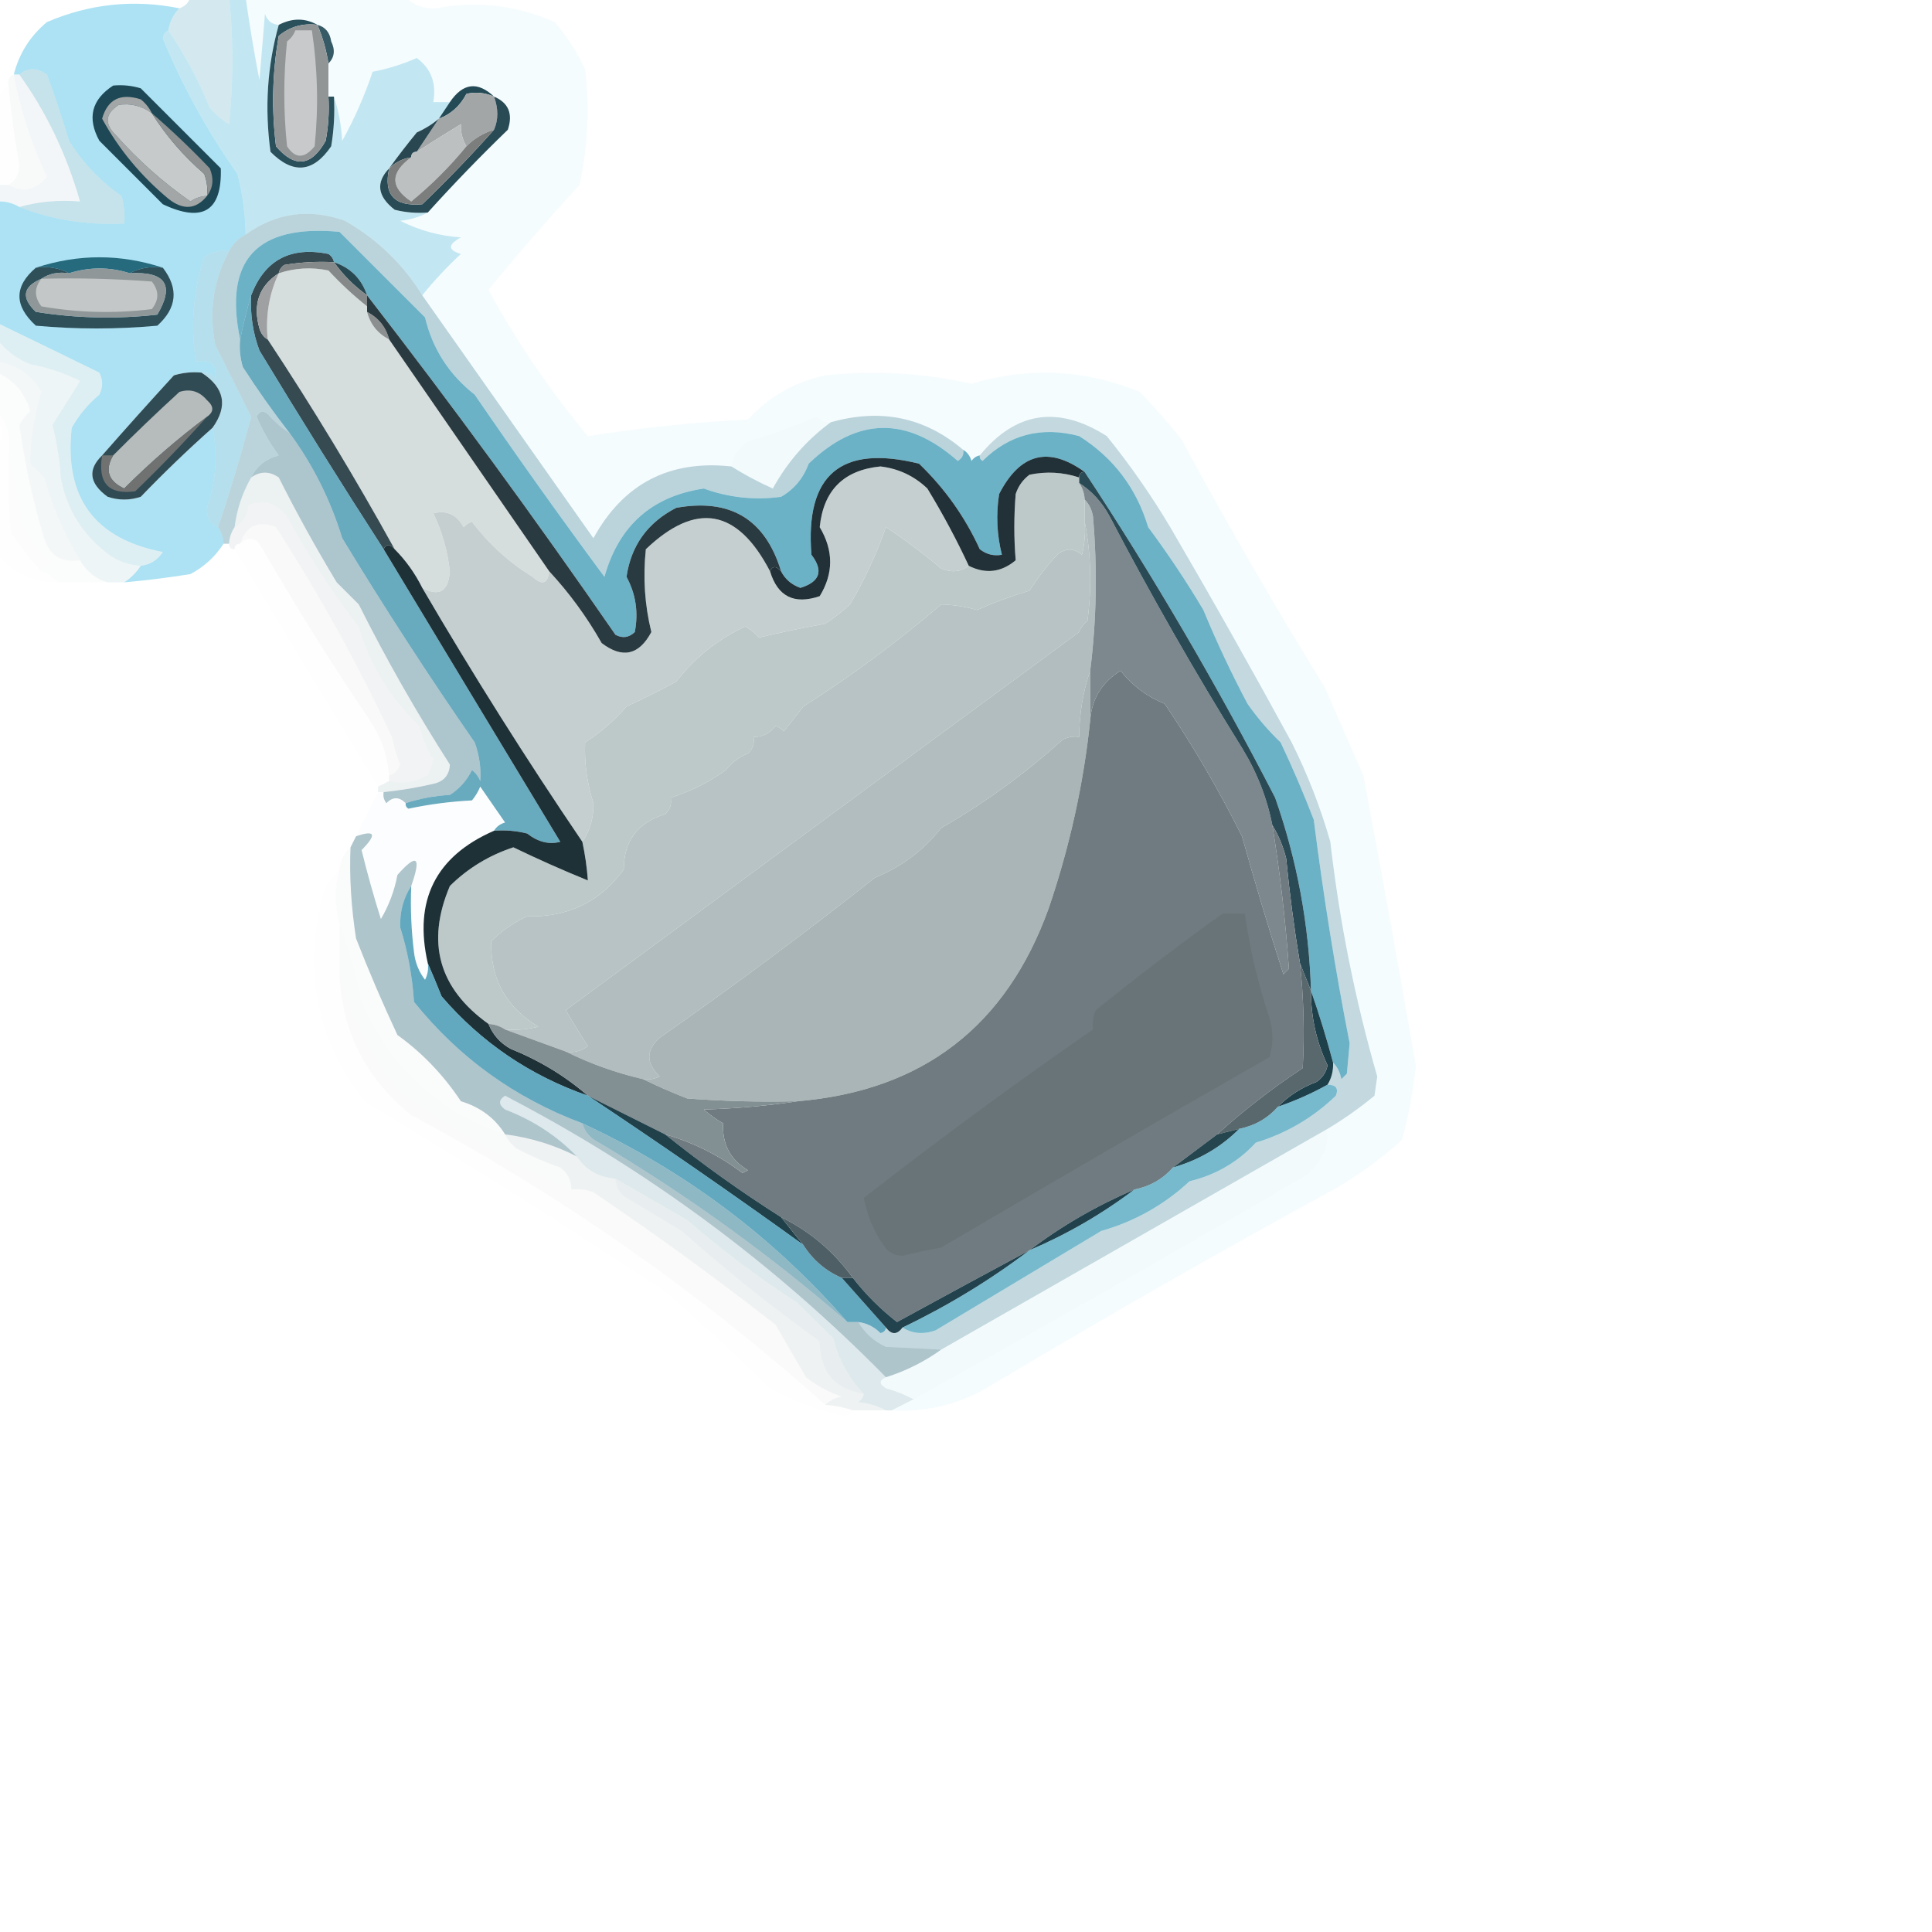<?xml version="1.0" encoding="UTF-8"?>
<!DOCTYPE svg PUBLIC "-//W3C//DTD SVG 1.1//EN" "http://www.w3.org/Graphics/SVG/1.1/DTD/svg11.dtd">
<svg xmlns="http://www.w3.org/2000/svg" viewBox="0 0 350 350" width="32" height="32">
<g><path style="opacity:0.047" fill="#3ac3ea" d="M 44.5,-0.5 C 54.167,-0.5 63.833,-0.5 73.5,-0.5C 74.946,0.94 76.779,1.607 79,1.5C 86.417,0.097 93.584,0.93 100.5,4C 102.727,6.564 104.561,9.397 106,12.5C 106.839,19.567 106.506,26.567 105,33.5C 99.312,39.687 93.812,46.02 88.5,52.5C 93.625,61.913 99.625,70.746 106.5,79C 116.061,77.493 125.728,76.493 135.5,76C 139.281,71.845 143.948,69.178 149.5,68C 158.432,67.055 167.265,67.555 176,69.5C 186.373,66.42 196.54,66.92 206.5,71C 209.118,73.74 211.618,76.573 214,79.5C 222.212,94.724 230.878,109.724 240,124.5C 242.33,129.797 244.664,135.131 247,140.5C 250.286,157.964 253.453,175.464 256.5,193C 256.053,197.57 255.219,202.07 254,206.5C 250.472,209.687 246.639,212.521 242.5,215C 221.243,226.6 200.243,238.6 179.5,251C 174.009,254.373 168.009,255.873 161.5,255.5C 162.833,254.833 164.167,254.167 165.5,253.5C 189.252,240.27 212.919,226.77 236.5,213C 239.455,210.61 240.788,207.776 240.5,204.5C 243.431,202.752 246.264,200.752 249,198.5C 249.167,197.333 249.333,196.167 249.5,195C 245.491,181.121 242.658,166.954 241,152.5C 239.227,146.287 236.894,140.287 234,134.5C 226.85,121.372 219.517,108.372 212,95.5C 208.556,89.724 204.723,84.224 200.5,79C 191.662,73.388 183.995,74.555 177.5,82.5C 176.883,82.611 176.383,82.944 176,83.5C 175.722,82.584 175.222,81.918 174.5,81.5C 167.563,75.587 159.563,73.921 150.5,76.5C 149.504,76.586 148.671,76.252 148,75.5C 143.926,77.192 139.76,78.692 135.5,80C 133.859,81.129 132.859,82.629 132.5,84.5C 121.267,83.283 112.934,87.616 107.5,97.5C 97.141,82.815 86.808,68.149 76.5,53.5C 78.6,50.896 80.933,48.396 83.5,46C 81.109,45.309 81.109,44.309 83.5,43C 79.623,42.743 75.957,41.743 72.5,40C 74.382,39.802 76.048,39.302 77.5,38.5C 82.13,33.369 86.963,28.369 92,23.5C 92.961,20.625 92.128,18.625 89.5,17.5C 86.526,14.691 83.859,15.024 81.5,18.5C 80.5,18.5 79.5,18.5 78.5,18.5C 79.106,15.084 78.106,12.418 75.5,10.5C 72.93,11.634 70.263,12.468 67.5,13C 66.059,17.316 64.226,21.482 62,25.5C 61.817,22.635 61.317,19.969 60.5,17.5C 60.167,17.5 59.833,17.5 59.5,17.5C 59.5,15.5 59.5,13.5 59.5,11.5C 60.598,10.399 60.765,9.066 60,7.5C 59.764,5.881 58.931,4.881 57.5,4.5C 55.274,3.244 52.941,3.244 50.5,4.5C 49.25,4.423 48.417,3.756 48,2.5C 47.667,6.5 47.333,10.5 47,14.5C 46.034,9.478 45.201,4.478 44.5,-0.5 Z"/></g>
<g><path style="opacity:0.91" fill="#244b57" d="M 57.5,4.5 C 58.931,4.881 59.764,5.881 60,7.5C 60.765,9.066 60.598,10.399 59.5,11.5C 59.122,9.079 58.455,6.746 57.5,4.5 Z"/></g>
<g><path style="opacity:0.209" fill="#2b96b5" d="M 34.5,-0.5 C 36.833,-0.5 39.167,-0.5 41.5,-0.5C 42.29,6.968 42.29,14.634 41.5,22.5C 40.186,21.687 39.02,20.687 38,19.5C 35.96,14.511 33.46,9.844 30.5,5.5C 30.733,3.938 31.399,2.605 32.5,1.5C 33.5,1.167 34.167,0.5 34.5,-0.5 Z"/></g>
<g><path style="opacity:0.293" fill="#33b0d5" d="M 41.5,-0.5 C 42.5,-0.5 43.5,-0.5 44.5,-0.5C 45.201,4.478 46.034,9.478 47,14.5C 47.333,10.5 47.667,6.5 48,2.5C 48.417,3.756 49.25,4.423 50.5,4.5C 48.422,11.898 47.922,19.565 49,27.5C 53.073,31.619 56.74,31.285 60,26.5C 60.498,23.518 60.665,20.518 60.5,17.5C 61.317,19.969 61.817,22.635 62,25.5C 64.226,21.482 66.059,17.316 67.5,13C 70.263,12.468 72.93,11.634 75.5,10.5C 78.106,12.418 79.106,15.084 78.5,18.5C 79.5,18.5 80.5,18.5 81.5,18.5C 80.833,19.5 80.167,20.5 79.5,21.5C 78.317,22.505 76.984,23.338 75.5,24C 73.712,26.184 72.046,28.351 70.5,30.5C 68.036,33.066 68.37,35.566 71.5,38C 73.473,38.495 75.473,38.662 77.5,38.5C 76.048,39.302 74.382,39.802 72.5,40C 75.957,41.743 79.623,42.743 83.5,43C 81.109,44.309 81.109,45.309 83.5,46C 80.933,48.396 78.6,50.896 76.5,53.5C 73.024,47.859 68.357,43.359 62.5,40C 56.015,37.693 50.015,38.526 44.5,42.5C 44.436,38.78 43.936,35.114 43,31.5C 37.59,23.848 33.09,15.681 29.5,7C 29.57,6.235 29.903,5.735 30.5,5.5C 33.46,9.844 35.96,14.511 38,19.5C 39.02,20.687 40.186,21.687 41.5,22.5C 42.29,14.634 42.29,6.968 41.5,-0.5 Z"/></g>
<g><path style="opacity:0.92" fill="#18424e" d="M 57.5,4.5 C 54.843,4.162 52.51,4.829 50.5,6.5C 49.336,13.142 49.169,19.808 50,26.5C 53.408,30.483 56.408,30.15 59,25.5C 59.497,22.854 59.664,20.187 59.5,17.5C 59.833,17.5 60.167,17.5 60.5,17.5C 60.665,20.518 60.498,23.518 60,26.5C 56.74,31.285 53.073,31.619 49,27.5C 47.922,19.565 48.422,11.898 50.5,4.5C 52.941,3.244 55.274,3.244 57.5,4.5 Z"/></g>
<g><path style="opacity:0.004" fill="#050f12" d="M 1.5,15.5 C 2.002,20.347 2.669,25.18 3.5,30C 3.392,31.681 2.725,32.848 1.5,33.5C 0.833,33.5 0.167,33.5 -0.5,33.5C -0.5,28.167 -0.5,22.833 -0.5,17.5C 0.167,16.833 0.833,16.167 1.5,15.5 Z"/></g>
<g><path style="opacity:0.98" fill="#204753" d="M 89.5,17.5 C 87.863,16.782 86.197,16.616 84.5,17C 83.349,19.2 81.683,20.7 79.5,21.5C 80.167,20.5 80.833,19.5 81.5,18.5C 83.859,15.024 86.526,14.691 89.5,17.5 Z"/></g>
<g><path style="opacity:1" fill="#a2a6a7" d="M 89.5,17.5 C 90.291,19.691 90.291,21.691 89.5,23.5C 87.589,24.075 85.922,25.075 84.5,26.5C 83.766,25.292 83.433,23.959 83.5,22.5C 80.886,24.086 78.22,25.752 75.5,27.5C 76.833,25.5 78.167,23.5 79.5,21.5C 81.683,20.7 83.349,19.2 84.5,17C 86.197,16.616 87.863,16.782 89.5,17.5 Z"/></g>
<g><path style="opacity:1" fill="#919596" d="M 57.5,4.5 C 58.455,6.746 59.122,9.079 59.5,11.5C 59.5,13.5 59.5,15.5 59.5,17.5C 59.664,20.187 59.497,22.854 59,25.5C 56.408,30.15 53.408,30.483 50,26.5C 49.169,19.808 49.336,13.142 50.5,6.5C 52.51,4.829 54.843,4.162 57.5,4.5 Z"/></g>
<g><path style="opacity:1" fill="#c7c9ca" d="M 53.5,5.5 C 54.5,5.5 55.5,5.5 56.5,5.5C 57.553,12.464 57.72,19.464 57,26.5C 55.149,28.781 53.482,28.781 52,26.5C 51.333,20.167 51.333,13.833 52,7.5C 52.717,6.956 53.217,6.289 53.5,5.5 Z"/></g>
<g><path style="opacity:0.98" fill="#25444e" d="M 79.5,21.5 C 78.167,23.5 76.833,25.5 75.5,27.5C 74.833,27.5 74.5,27.833 74.5,28.5C 72.938,28.733 71.605,29.399 70.5,30.5C 72.046,28.351 73.712,26.184 75.5,24C 76.984,23.338 78.317,22.505 79.5,21.5 Z"/></g>
<g><path style="opacity:0.055" fill="#1e6a80" d="M 2.5,13.5 C 2.833,13.5 3.167,13.5 3.5,13.5C 8.409,20.327 12.076,27.994 14.5,36.5C 10.629,36.185 6.962,36.518 3.5,37.5C 2.292,36.766 0.959,36.433 -0.5,36.5C -0.5,35.5 -0.5,34.5 -0.5,33.5C 0.167,33.5 0.833,33.5 1.5,33.5C 4.157,35.001 6.49,34.501 8.5,32C 5.71,26.101 3.71,19.934 2.5,13.5 Z"/></g>
<g><path style="opacity:1" fill="#bcc0c1" d="M 84.5,26.5 C 81.521,30.146 78.188,33.479 74.5,36.5C 70.668,33.943 70.668,31.276 74.5,28.5C 74.5,27.833 74.833,27.5 75.5,27.5C 78.22,25.752 80.886,24.086 83.5,22.5C 83.433,23.959 83.766,25.292 84.5,26.5 Z"/></g>
<g><path style="opacity:0.031" fill="#144554" d="M 2.5,13.5 C 3.71,19.934 5.71,26.101 8.5,32C 6.49,34.501 4.157,35.001 1.5,33.5C 2.725,32.848 3.392,31.681 3.5,30C 2.669,25.18 2.002,20.347 1.5,15.5C 1.328,14.508 1.662,13.842 2.5,13.5 Z"/></g>
<g><path style="opacity:0.933" fill="#1a3e49" d="M 89.5,17.5 C 92.128,18.625 92.961,20.625 92,23.5C 86.963,28.369 82.13,33.369 77.5,38.5C 75.473,38.662 73.473,38.495 71.5,38C 68.37,35.566 68.036,33.066 70.5,30.5C 69.444,35.282 71.444,37.449 76.5,37C 81.037,32.631 85.37,28.131 89.5,23.5C 90.291,21.691 90.291,19.691 89.5,17.5 Z"/></g>
<g><path style="opacity:1" fill="#7c7e7e" d="M 89.5,23.5 C 85.37,28.131 81.037,32.631 76.5,37C 71.444,37.449 69.444,35.282 70.5,30.5C 71.605,29.399 72.938,28.733 74.5,28.5C 70.668,31.276 70.668,33.943 74.5,36.5C 78.188,33.479 81.521,30.146 84.5,26.5C 85.922,25.075 87.589,24.075 89.5,23.5 Z"/></g>
<g><path style="opacity:0.267" fill="#2b95b3" d="M 3.5,13.5 C 5.035,12.212 6.701,12.212 8.5,13.5C 9.958,17.454 11.291,21.454 12.5,25.5C 14.992,29.491 18.158,32.825 22,35.5C 22.494,37.134 22.66,38.801 22.5,40.5C 15.825,40.833 9.491,39.833 3.5,37.5C 6.962,36.518 10.629,36.185 14.5,36.5C 12.076,27.994 8.409,20.327 3.5,13.5 Z"/></g>
<g><path style="opacity:0.414" fill="#36b9e0" d="M 32.5,1.5 C 31.399,2.605 30.733,3.938 30.5,5.5C 29.903,5.735 29.57,6.235 29.5,7C 33.09,15.681 37.59,23.848 43,31.5C 43.936,35.114 44.436,38.78 44.5,42.5C 43.167,43.167 42.167,44.167 41.5,45.5C 39.856,45.286 38.356,45.62 37,46.5C 34.973,52.769 34.473,59.103 35.5,65.5C 38.166,65.066 39.333,66.066 39,68.5C 38.329,67.748 37.496,67.414 36.5,67.5C 34.801,67.34 33.134,67.507 31.5,68C 27.053,72.853 22.719,77.686 18.5,82.5C 15.833,85.081 16.167,87.581 19.5,90C 21.5,90.667 23.5,90.667 25.5,90C 29.649,85.685 33.983,81.518 38.5,77.5C 39.478,82.234 39.144,87.067 37.5,92C 37.387,93.699 38.053,94.866 39.5,95.5C 40.11,96.391 40.443,97.391 40.5,98.5C 38.996,100.836 36.996,102.669 34.5,104C 30.509,104.642 26.509,105.142 22.5,105.5C 23.694,104.728 24.694,103.728 25.5,102.5C 27.196,102.315 28.529,101.481 29.5,100C 17.106,97.601 11.606,90.101 13,77.5C 14.29,75.208 15.957,73.208 18,71.5C 18.667,70.167 18.667,68.833 18,67.5C 11.782,64.455 5.615,61.455 -0.5,58.5C -0.5,51.167 -0.5,43.833 -0.5,36.5C 0.959,36.433 2.292,36.766 3.5,37.5C 9.491,39.833 15.825,40.833 22.5,40.5C 22.66,38.801 22.494,37.134 22,35.5C 18.158,32.825 14.992,29.491 12.5,25.5C 11.291,21.454 9.958,17.454 8.5,13.5C 6.701,12.212 5.035,12.212 3.5,13.5C 3.167,13.5 2.833,13.5 2.5,13.5C 3.459,9.702 5.459,6.535 8.5,4C 16.242,0.68 24.242,-0.154 32.5,1.5 Z"/></g>
<g><path style="opacity:1" fill="#1e4855" d="M 20.5,15.5 C 22.199,15.34 23.866,15.507 25.5,16C 30.333,20.833 35.167,25.667 40,30.5C 40.229,38.239 36.729,40.406 29.5,37C 25.667,33.167 21.833,29.333 18,25.5C 15.748,21.384 16.581,18.051 20.5,15.5 Z"/></g>
<g><path style="opacity:1" fill="#a3a6a6" d="M 27.5,20.5 C 25.689,19.178 23.689,18.678 21.5,19C 19.032,20.588 18.866,22.422 21,24.5C 25.054,29.057 29.554,33.057 34.5,36.5C 35.417,35.873 36.417,35.539 37.5,35.5C 35.507,37.958 33.174,38.124 30.5,36C 25.525,31.869 21.525,27.035 18.5,21.5C 19.497,17.986 21.83,16.819 25.5,18C 26.381,18.708 27.047,19.542 27.5,20.5 Z"/></g>
<g><path style="opacity:1" fill="#c7caca" d="M 27.5,20.5 C 30.06,24.57 33.227,28.236 37,31.5C 37.49,32.793 37.657,34.127 37.5,35.5C 36.417,35.539 35.417,35.873 34.5,36.5C 29.554,33.057 25.054,29.057 21,24.5C 18.866,22.422 19.032,20.588 21.5,19C 23.689,18.678 25.689,19.178 27.5,20.5 Z"/></g>
<g><path style="opacity:1" fill="#8e9293" d="M 27.5,20.5 C 31.131,23.629 34.631,26.963 38,30.5C 38.78,32.387 38.613,34.054 37.5,35.5C 37.657,34.127 37.49,32.793 37,31.5C 33.227,28.236 30.06,24.57 27.5,20.5 Z"/></g>
<g><path style="opacity:0.31" fill="#24758d" d="M 76.5,53.5 C 86.808,68.149 97.141,82.815 107.5,97.5C 112.934,87.616 121.267,83.283 132.5,84.5C 134.836,85.969 137.336,87.302 140,88.5C 142.649,83.689 146.149,79.689 150.5,76.5C 159.563,73.921 167.563,75.587 174.5,81.5C 174.631,82.376 174.298,83.043 173.5,83.5C 164.281,75.362 155.281,75.529 146.5,84C 145.527,86.635 143.86,88.635 141.5,90C 136.699,90.65 132.032,90.15 127.5,88.5C 118.096,89.9 112.096,95.233 109.5,104.5C 101.438,93.614 93.605,82.614 86,71.5C 81.356,67.862 78.356,63.196 77,57.5C 71.86,52.36 66.694,47.194 61.5,42C 46.492,40.606 40.492,47.106 43.5,61.5C 43.34,63.199 43.507,64.866 44,66.5C 46.689,70.675 49.523,74.675 52.5,78.5C 51.038,77.542 49.705,76.376 48.5,75C 47.668,74.312 47.002,74.479 46.5,75.5C 47.58,77.996 48.914,80.329 50.5,82.5C 48.153,83.151 46.486,84.484 45.5,86.5C 43.905,89.285 42.905,92.285 42.5,95.5C 41.89,96.391 41.557,97.391 41.5,98.5C 41.167,98.5 40.833,98.5 40.5,98.5C 40.443,97.391 40.11,96.391 39.5,95.5C 41.71,88.931 43.71,82.264 45.5,75.5C 43.352,71.203 41.185,66.87 39,62.5C 37.804,56.461 38.638,50.795 41.5,45.5C 42.167,44.167 43.167,43.167 44.5,42.5C 50.015,38.526 56.015,37.693 62.5,40C 68.357,43.359 73.024,47.859 76.5,53.5 Z"/></g>
<g><path style="opacity:0.984" fill="#24687b" d="M 29.5,48.5 C 27.265,48.205 25.265,48.539 23.5,49.5C 19.883,48.343 16.216,48.343 12.5,49.5C 10.735,48.539 8.735,48.205 6.5,48.5C 14.178,45.979 21.845,45.979 29.5,48.5 Z"/></g>
<g><path style="opacity:1" fill="#2f4f59" d="M 6.5,48.5 C 8.735,48.205 10.735,48.539 12.5,49.5C 10.585,49.215 8.919,49.549 7.5,50.5C 4.127,51.931 3.793,53.931 6.5,56.5C 13.811,57.665 21.144,57.831 28.5,57C 31.671,51.638 30.004,49.138 23.5,49.5C 25.265,48.539 27.265,48.205 29.5,48.5C 32.398,52.284 32.065,55.784 28.5,59C 21.167,59.667 13.833,59.667 6.5,59C 2.533,55.376 2.533,51.876 6.5,48.5 Z"/></g>
<g><path style="opacity:1" fill="#909798" d="M 23.5,49.5 C 30.004,49.138 31.671,51.638 28.5,57C 21.144,57.831 13.811,57.665 6.5,56.5C 3.793,53.931 4.127,51.931 7.5,50.5C 8.919,49.549 10.585,49.215 12.5,49.5C 16.216,48.343 19.883,48.343 23.5,49.5 Z"/></g>
<g><path style="opacity:1" fill="#c3c7c7" d="M 7.5,50.5 C 14.175,50.334 20.842,50.5 27.5,51C 28.833,52.667 28.833,54.333 27.5,56C 20.808,56.831 14.142,56.664 7.5,55.5C 6.185,53.801 6.185,52.135 7.5,50.5 Z"/></g>
<g><path style="opacity:0.361" fill="#33a8cb" d="M 41.5,45.5 C 38.638,50.795 37.804,56.461 39,62.5C 41.185,66.87 43.352,71.203 45.5,75.5C 43.71,82.264 41.71,88.931 39.5,95.5C 38.053,94.866 37.387,93.699 37.5,92C 39.144,87.067 39.478,82.234 38.5,77.5C 41.347,73.546 40.681,70.212 36.5,67.5C 37.496,67.414 38.329,67.748 39,68.5C 39.333,66.066 38.166,65.066 35.5,65.5C 34.473,59.103 34.973,52.769 37,46.5C 38.356,45.62 39.856,45.286 41.5,45.5 Z"/></g>
<g><path style="opacity:1" fill="#304b54" d="M 36.5,67.5 C 40.681,70.212 41.347,73.546 38.5,77.5C 33.983,81.518 29.649,85.685 25.5,90C 23.5,90.667 21.5,90.667 19.5,90C 16.167,87.581 15.833,85.081 18.5,82.5C 22.719,77.686 27.053,72.853 31.5,68C 33.134,67.507 34.801,67.34 36.5,67.5 Z"/></g>
<g><path style="opacity:1" fill="#b6bbbb" d="M 37.5,75.5 C 32.219,79.444 27.219,83.777 22.5,88.5C 19.61,87.163 18.943,85.163 20.5,82.5C 24.381,78.603 28.381,74.769 32.5,71C 34.465,70.376 36.131,70.876 37.5,72.5C 38.776,73.614 38.776,74.614 37.5,75.5 Z"/></g>
<g><path style="opacity:1" fill="#d6dddd" d="M 66.5,55.5 C 66.5,55.833 66.5,56.167 66.5,56.5C 67.08,58.749 68.413,60.415 70.5,61.5C 80.157,75.471 89.823,89.471 99.5,103.5C 99.225,105.758 98.225,106.092 96.5,104.5C 92.183,101.848 88.516,98.515 85.5,94.5C 84.914,94.709 84.414,95.043 84,95.5C 82.737,93.203 80.903,92.37 78.5,93C 80.081,96.292 81.081,99.792 81.5,103.5C 81.212,107.152 79.546,108.152 76.5,106.5C 75.189,103.865 73.522,101.531 71.5,99.5C 64.362,86.566 56.696,73.899 48.5,61.5C 48.079,57.258 48.746,53.258 50.5,49.5C 53.445,48.532 56.445,48.366 59.5,49C 61.703,51.372 64.037,53.539 66.5,55.5 Z"/></g>
<g><path style="opacity:0.004" fill="#000202" d="M -0.5,74.5 C 1.369,76.635 2.036,79.302 1.5,82.5C 1.334,87.178 1.501,91.845 2,96.5C 3.697,99.02 5.53,101.353 7.5,103.5C 8.71,103.932 9.71,104.599 10.5,105.5C 5.976,105.495 2.309,103.828 -0.5,100.5C -0.5,93.833 -0.5,87.167 -0.5,80.5C 0.833,79.167 0.833,77.833 -0.5,76.5C -0.5,75.833 -0.5,75.167 -0.5,74.5 Z"/></g>
<g><path style="opacity:0.153" fill="#2d9aba" d="M -0.5,58.5 C 5.615,61.455 11.782,64.455 18,67.5C 18.667,68.833 18.667,70.167 18,71.5C 15.957,73.208 14.29,75.208 13,77.5C 11.606,90.101 17.106,97.601 29.5,100C 28.529,101.481 27.196,102.315 25.5,102.5C 22.845,102.341 20.512,101.341 18.5,99.5C 14.473,96.12 11.973,91.786 11,86.5C 10.788,83.242 10.288,80.076 9.5,77C 11.158,74.339 12.824,71.672 14.5,69C 11.637,67.601 8.637,66.601 5.5,66C 3.032,65.021 1.032,63.521 -0.5,61.5C -0.5,60.5 -0.5,59.5 -0.5,58.5 Z"/></g>
<g><path style="opacity:0.065" fill="#36adcf" d="M 150.5,76.5 C 146.149,79.689 142.649,83.689 140,88.5C 137.336,87.302 134.836,85.969 132.5,84.5C 132.859,82.629 133.859,81.129 135.5,80C 139.76,78.692 143.926,77.192 148,75.5C 148.671,76.252 149.504,76.586 150.5,76.5 Z"/></g>
<g><path style="opacity:0.075" fill="#247c95" d="M -0.5,61.5 C 1.032,63.521 3.032,65.021 5.5,66C 8.637,66.601 11.637,67.601 14.5,69C 12.824,71.672 11.158,74.339 9.5,77C 10.288,80.076 10.788,83.242 11,86.5C 11.973,91.786 14.473,96.12 18.5,99.5C 20.512,101.341 22.845,102.341 25.5,102.5C 24.694,103.728 23.694,104.728 22.5,105.5C 21.5,105.5 20.5,105.5 19.5,105.5C 17.338,104.872 15.672,103.539 14.5,101.5C 11.663,96.817 9.496,91.817 8,86.5C 7.167,85.667 6.333,84.833 5.5,84C 5.477,79.706 6.143,75.372 7.5,71C 5.715,67.937 3.049,66.103 -0.5,65.5C -0.5,64.167 -0.5,62.833 -0.5,61.5 Z"/></g>
<g><path style="opacity:0.016" fill="#144755" d="M -0.5,67.5 C 2.533,68.857 4.533,71.191 5.5,74.5C 4.689,75.216 4.022,76.05 3.5,77C 4.552,84.298 6.052,91.131 8,97.5C 9.026,100.693 11.192,102.026 14.5,101.5C 15.672,103.539 17.338,104.872 19.5,105.5C 16.5,105.5 13.5,105.5 10.5,105.5C 9.71,104.599 8.71,103.932 7.5,103.5C 7.918,102.778 8.584,102.278 9.5,102C 6.894,100.062 5.061,97.562 4,94.5C 3.295,90.335 2.461,86.335 1.5,82.5C 2.036,79.302 1.369,76.635 -0.5,74.5C -0.5,72.167 -0.5,69.833 -0.5,67.5 Z"/></g>
<g><path style="opacity:0.047" fill="#1c6074" d="M -0.5,65.5 C 3.049,66.103 5.715,67.937 7.5,71C 6.143,75.372 5.477,79.706 5.5,84C 6.333,84.833 7.167,85.667 8,86.5C 9.496,91.817 11.663,96.817 14.5,101.5C 11.192,102.026 9.026,100.693 8,97.5C 6.052,91.131 4.552,84.298 3.5,77C 4.022,76.05 4.689,75.216 5.5,74.5C 4.533,71.191 2.533,68.857 -0.5,67.5C -0.5,66.833 -0.5,66.167 -0.5,65.5 Z"/></g>
<g><path style="opacity:1" fill="#707272" d="M 37.5,75.5 C 33.343,80.158 29.009,84.658 24.5,89C 19.671,89.668 17.671,87.501 18.5,82.5C 19.167,82.5 19.833,82.5 20.5,82.5C 18.943,85.163 19.61,87.163 22.5,88.5C 27.219,83.777 32.219,79.444 37.5,75.5 Z"/></g>
<g><path style="opacity:1" fill="#c6cfd0" d="M 175.5,102.5 C 174.054,103.613 172.387,103.78 170.5,103C 167.308,100.308 163.975,97.808 160.5,95.5C 158.839,100.278 156.672,104.945 154,109.5C 152.59,110.787 151.09,111.954 149.5,113C 145.464,113.728 141.464,114.561 137.5,115.5C 136.784,114.689 135.95,114.022 135,113.5C 130.074,115.79 125.907,119.123 122.5,123.5C 119.536,125.088 116.536,126.588 113.5,128C 111.295,130.54 108.795,132.707 106,134.5C 105.852,138.225 106.352,141.892 107.5,145.5C 107.56,148.155 106.893,150.489 105.5,152.5C 95.351,137.55 85.684,122.216 76.5,106.5C 79.546,108.152 81.212,107.152 81.5,103.5C 81.081,99.792 80.081,96.292 78.5,93C 80.903,92.37 82.737,93.203 84,95.5C 84.414,95.043 84.914,94.709 85.5,94.5C 88.516,98.515 92.183,101.848 96.5,104.5C 98.225,106.092 99.225,105.758 99.5,103.5C 103.134,107.411 106.301,111.744 109,116.5C 112.761,119.359 115.761,118.692 118,114.5C 116.796,109.637 116.463,104.637 117,99.5C 126.105,90.819 133.605,92.152 139.5,103.5C 140.882,108.078 143.882,109.578 148.5,108C 151.018,103.893 151.018,99.726 148.5,95.5C 149.172,88.828 152.838,85.162 159.5,84.5C 162.781,84.891 165.615,86.224 168,88.5C 170.78,93.062 173.28,97.728 175.5,102.5 Z"/></g>
<g><path style="opacity:1" fill="#364a51" d="M 60.5,47.5 C 57.482,47.335 54.482,47.502 51.5,48C 50.944,48.383 50.611,48.883 50.5,49.5C 46.924,51.823 45.757,55.157 47,59.5C 47.278,60.416 47.778,61.083 48.5,61.5C 56.696,73.899 64.362,86.566 71.5,99.5C 70.604,98.494 69.938,98.494 69.5,99.5C 61.863,87.673 54.363,75.673 47,63.5C 45.801,60.274 45.301,56.941 45.5,53.5C 47.938,47.111 52.605,44.611 59.5,46C 60.056,46.383 60.389,46.883 60.5,47.5 Z"/></g>
<g><path style="opacity:1" fill="#bdc8c9" d="M 195.5,86.5 C 195.5,86.833 195.5,87.167 195.5,87.5C 196.11,88.391 196.443,89.391 196.5,90.5C 196.5,91.833 196.5,93.167 196.5,94.5C 196.662,96.527 196.495,98.527 196,100.5C 194.542,99.253 193.042,99.253 191.5,100.5C 189.642,102.524 187.975,104.691 186.5,107C 183.209,107.984 180.043,109.151 177,110.5C 174.831,109.886 172.665,109.553 170.5,109.5C 162.559,116.285 154.226,122.452 145.5,128C 144.333,129.5 143.167,131 142,132.5C 141.586,132.043 141.086,131.709 140.5,131.5C 139.476,132.853 138.143,133.52 136.5,133.5C 136.719,134.675 136.386,135.675 135.5,136.5C 133.884,137.115 132.551,138.115 131.5,139.5C 128.381,141.726 125.048,143.393 121.5,144.5C 121.719,145.675 121.386,146.675 120.5,147.5C 115.52,148.98 113.02,152.313 113,157.5C 108.764,163.355 102.931,166.188 95.5,166C 93.058,167.11 90.891,168.61 89,170.5C 88.807,177.277 91.64,182.444 97.5,186C 95.527,186.495 93.527,186.662 91.5,186.5C 90.609,185.89 89.609,185.557 88.5,185.5C 79.487,179.066 77.154,170.733 81.5,160.5C 84.766,157.281 88.6,154.948 93,153.5C 97.504,155.672 102.004,157.672 106.5,159.5C 106.326,157.139 105.993,154.806 105.5,152.5C 106.893,150.489 107.56,148.155 107.5,145.5C 106.352,141.892 105.852,138.225 106,134.5C 108.795,132.707 111.295,130.54 113.5,128C 116.536,126.588 119.536,125.088 122.5,123.5C 125.907,119.123 130.074,115.79 135,113.5C 135.95,114.022 136.784,114.689 137.5,115.5C 141.464,114.561 145.464,113.728 149.5,113C 151.09,111.954 152.59,110.787 154,109.5C 156.672,104.945 158.839,100.278 160.5,95.5C 163.975,97.808 167.308,100.308 170.5,103C 172.387,103.78 174.054,103.613 175.5,102.5C 178.542,104.032 181.376,103.699 184,101.5C 183.674,97.531 183.674,93.531 184,89.5C 184.465,88.069 185.299,86.903 186.5,86C 189.555,85.366 192.555,85.532 195.5,86.5 Z"/></g>
<g><path style="opacity:0.692" fill="#2a91af" d="M 174.5,81.5 C 175.222,81.918 175.722,82.584 176,83.5C 176.383,82.944 176.883,82.611 177.5,82.5C 177.435,82.938 177.601,83.272 178,83.5C 182.842,78.701 188.675,77.201 195.5,79C 201.717,82.929 205.884,88.429 208,95.5C 211.569,100.294 214.903,105.294 218,110.5C 220.41,116.318 223.077,121.985 226,127.5C 227.763,130.02 229.763,132.353 232,134.5C 234.172,139.092 236.172,143.758 238,148.5C 239.726,162.17 241.893,175.67 244.5,189C 244.333,190.833 244.167,192.667 244,194.5C 243.667,194.833 243.333,195.167 243,195.5C 242.768,194.263 242.268,193.263 241.5,192.5C 240.302,188.02 238.969,183.687 237.5,179.5C 237.142,167.491 234.975,155.824 231,144.5C 220.483,124.113 208.983,104.447 196.5,85.5C 189.959,80.78 184.793,82.114 181,89.5C 180.421,93.203 180.588,96.869 181.5,100.5C 180.022,100.762 178.689,100.429 177.5,99.5C 174.834,93.66 171.167,88.494 166.5,84C 152.337,80.498 145.837,85.998 147,100.5C 149.222,103.399 148.556,105.399 145,106.5C 143.401,105.929 142.234,104.929 141.5,103.5C 138.643,94.067 132.309,90.233 122.5,92C 117.324,94.665 114.324,98.832 113.5,104.5C 115.185,107.611 115.685,110.944 115,114.5C 113.951,115.517 112.784,115.684 111.5,115C 97.023,94.037 82.023,73.537 66.5,53.5C 65.5,50.5 63.5,48.5 60.5,47.5C 60.389,46.883 60.056,46.383 59.5,46C 52.605,44.611 47.938,47.111 45.5,53.5C 44.745,56.053 44.078,58.72 43.5,61.5C 40.492,47.106 46.492,40.606 61.5,42C 66.694,47.194 71.86,52.36 77,57.5C 78.356,63.196 81.356,67.862 86,71.5C 93.605,82.614 101.438,93.614 109.5,104.5C 112.096,95.233 118.096,89.9 127.5,88.5C 132.032,90.15 136.699,90.65 141.5,90C 143.86,88.635 145.527,86.635 146.5,84C 155.281,75.529 164.281,75.362 173.5,83.5C 174.298,83.043 174.631,82.376 174.5,81.5 Z"/></g>
<g><path style="opacity:1" fill="#213137" d="M 196.5,85.5 C 195.833,85.5 195.5,85.833 195.5,86.5C 192.555,85.532 189.555,85.366 186.5,86C 185.299,86.903 184.465,88.069 184,89.5C 183.674,93.531 183.674,97.531 184,101.5C 181.376,103.699 178.542,104.032 175.5,102.5C 173.28,97.728 170.78,93.062 168,88.5C 165.615,86.224 162.781,84.891 159.5,84.5C 152.838,85.162 149.172,88.828 148.5,95.5C 151.018,99.726 151.018,103.893 148.5,108C 143.882,109.578 140.882,108.078 139.5,103.5C 139.938,102.494 140.604,102.494 141.5,103.5C 142.234,104.929 143.401,105.929 145,106.5C 148.556,105.399 149.222,103.399 147,100.5C 145.837,85.998 152.337,80.498 166.5,84C 171.167,88.494 174.834,93.66 177.5,99.5C 178.689,100.429 180.022,100.762 181.5,100.5C 180.588,96.869 180.421,93.203 181,89.5C 184.793,82.114 189.959,80.78 196.5,85.5 Z"/></g>
<g><path style="opacity:1" fill="#8c8f8f" d="M 66.5,56.5 C 68.587,57.585 69.92,59.251 70.5,61.5C 68.413,60.415 67.08,58.749 66.5,56.5 Z"/></g>
<g><path style="opacity:1" fill="#9ea0a1" d="M 50.5,49.5 C 48.746,53.258 48.079,57.258 48.5,61.5C 47.778,61.083 47.278,60.416 47,59.5C 45.757,55.157 46.924,51.823 50.5,49.5 Z"/></g>
<g><path style="opacity:0.945" fill="#1c3e48" d="M 60.5,47.5 C 63.5,48.5 65.5,50.5 66.5,53.5C 64.167,51.833 62.167,49.833 60.5,47.5 Z"/></g>
<g><path style="opacity:1" fill="#858989" d="M 60.5,47.5 C 62.167,49.833 64.167,51.833 66.5,53.5C 66.5,54.167 66.5,54.833 66.5,55.5C 64.037,53.539 61.703,51.372 59.5,49C 56.445,48.366 53.445,48.532 50.5,49.5C 50.611,48.883 50.944,48.383 51.5,48C 54.482,47.502 57.482,47.335 60.5,47.5 Z"/></g>
<g><path style="opacity:0.012" fill="#0b262e" d="M 1.5,82.5 C 2.461,86.335 3.295,90.335 4,94.5C 5.061,97.562 6.894,100.062 9.5,102C 8.584,102.278 7.918,102.778 7.5,103.5C 5.53,101.353 3.697,99.02 2,96.5C 1.501,91.845 1.334,87.178 1.5,82.5 Z"/></g>
<g><path style="opacity:0.005" fill="#000101" d="M 70.5,140.5 C 70.5,140.833 70.5,141.167 70.5,141.5C 69.833,141.833 69.167,142.167 68.5,142.5C 59.833,128.167 51.167,113.833 42.5,99.5C 42.5,98.833 42.833,98.5 43.5,98.5C 44.688,97.316 45.855,97.316 47,98.5C 53.302,109.422 59.968,120.089 67,130.5C 69.035,133.561 70.201,136.895 70.5,140.5 Z"/></g>
<g><path style="opacity:0.365" fill="#1f6276" d="M 52.5,78.5 C 56.7,84.232 59.866,90.566 62,97.5C 69.678,110.151 77.678,122.484 86,134.5C 86.837,136.821 87.17,139.155 87,141.5C 86.692,140.692 86.192,140.025 85.5,139.5C 84.576,141.39 83.243,142.89 81.5,144C 78.635,144.183 75.969,144.683 73.5,145.5C 72.312,144.316 71.145,144.316 70,145.5C 69.536,144.906 69.369,144.239 69.5,143.5C 72.522,143.196 75.522,142.696 78.5,142C 80.41,141.592 81.41,140.425 81.5,138.5C 75.446,129.048 69.946,119.382 65,109.5C 63.667,108.167 62.333,106.833 61,105.5C 57.252,99.296 53.752,92.962 50.5,86.5C 48.833,85.334 47.166,85.334 45.5,86.5C 46.486,84.484 48.153,83.151 50.5,82.5C 48.914,80.329 47.58,77.996 46.5,75.5C 47.002,74.479 47.668,74.312 48.5,75C 49.705,76.376 51.038,77.542 52.5,78.5 Z"/></g>
<g><path style="opacity:1" fill="#b7c3c4" d="M 196.5,94.5 C 197.653,100.319 197.819,106.319 197,112.5C 196.308,113.025 195.808,113.692 195.5,114.5C 164.446,137.35 133.446,160.184 102.5,183C 103.762,185.179 105.095,187.345 106.5,189.5C 105.311,190.429 103.978,190.762 102.5,190.5C 98.747,189.141 95.081,187.807 91.5,186.5C 93.527,186.662 95.527,186.495 97.5,186C 91.64,182.444 88.807,177.277 89,170.5C 90.891,168.61 93.058,167.11 95.5,166C 102.931,166.188 108.764,163.355 113,157.5C 113.02,152.313 115.52,148.98 120.5,147.5C 121.386,146.675 121.719,145.675 121.5,144.5C 125.048,143.393 128.381,141.726 131.5,139.5C 132.551,138.115 133.884,137.115 135.5,136.5C 136.386,135.675 136.719,134.675 136.5,133.5C 138.143,133.52 139.476,132.853 140.5,131.5C 141.086,131.709 141.586,132.043 142,132.5C 143.167,131 144.333,129.5 145.5,128C 154.226,122.452 162.559,116.285 170.5,109.5C 172.665,109.553 174.831,109.886 177,110.5C 180.043,109.151 183.209,107.984 186.5,107C 187.975,104.691 189.642,102.524 191.5,100.5C 193.042,99.253 194.542,99.253 196,100.5C 196.495,98.527 196.662,96.527 196.5,94.5 Z"/></g>
<g><path style="opacity:1" fill="#b1bdbe" d="M 196.5,90.5 C 197.268,91.263 197.768,92.263 198,93.5C 198.824,103.009 198.658,112.343 197.5,121.5C 196.205,125.267 195.539,129.267 195.5,133.5C 194.448,133.351 193.448,133.517 192.5,134C 185.696,140.148 178.363,145.482 170.5,150C 167.303,154.05 163.303,157.05 158.5,159C 145.778,169.057 132.778,178.724 119.5,188C 117.006,190.244 117.006,192.577 119.5,195C 118.552,195.483 117.552,195.649 116.5,195.5C 111.561,194.353 106.895,192.687 102.5,190.5C 103.978,190.762 105.311,190.429 106.5,189.5C 105.095,187.345 103.762,185.179 102.5,183C 133.446,160.184 164.446,137.35 195.5,114.5C 195.808,113.692 196.308,113.025 197,112.5C 197.819,106.319 197.653,100.319 196.5,94.5C 196.5,93.167 196.5,91.833 196.5,90.5 Z"/></g>
<g><path style="opacity:1" fill="#293a40" d="M 66.5,53.5 C 82.023,73.537 97.023,94.037 111.5,115C 112.784,115.684 113.951,115.517 115,114.5C 115.685,110.944 115.185,107.611 113.5,104.5C 114.324,98.832 117.324,94.665 122.5,92C 132.309,90.233 138.643,94.067 141.5,103.5C 140.604,102.494 139.938,102.494 139.5,103.5C 133.605,92.152 126.105,90.819 117,99.5C 116.463,104.637 116.796,109.637 118,114.5C 115.761,118.692 112.761,119.359 109,116.5C 106.301,111.744 103.134,107.411 99.5,103.5C 89.823,89.471 80.157,75.471 70.5,61.5C 69.92,59.251 68.587,57.585 66.5,56.5C 66.5,56.167 66.5,55.833 66.5,55.5C 66.5,54.833 66.5,54.167 66.5,53.5 Z"/></g>
<g><path style="opacity:0.688" fill="#2584a2" d="M 45.5,53.5 C 45.301,56.941 45.801,60.274 47,63.5C 54.363,75.673 61.863,87.673 69.5,99.5C 80.14,117.149 90.806,134.816 101.5,152.5C 99.477,153.041 97.477,152.541 95.5,151C 93.527,150.505 91.527,150.338 89.5,150.5C 89.918,149.778 90.584,149.278 91.5,149C 90,146.833 88.5,144.667 87,142.5C 86.626,143.416 86.126,144.25 85.5,145C 81.579,145.203 77.745,145.703 74,146.5C 73.601,146.272 73.435,145.938 73.5,145.5C 75.969,144.683 78.635,144.183 81.5,144C 83.243,142.89 84.576,141.39 85.5,139.5C 86.192,140.025 86.692,140.692 87,141.5C 87.17,139.155 86.837,136.821 86,134.5C 77.678,122.484 69.678,110.151 62,97.5C 59.866,90.566 56.7,84.232 52.5,78.5C 49.523,74.675 46.689,70.675 44,66.5C 43.507,64.866 43.34,63.199 43.5,61.5C 44.078,58.72 44.745,56.053 45.5,53.5 Z"/></g>
<g><path style="opacity:0.055" fill="#0f3641" d="M 70.5,141.5 C 70.5,141.167 70.5,140.833 70.5,140.5C 71.478,140.189 72.144,139.522 72.5,138.5C 71.846,136.885 71.346,135.218 71,133.5C 64.879,120.396 57.879,107.73 50,95.5C 46.782,94.192 44.615,95.192 43.5,98.5C 42.833,98.5 42.5,98.833 42.5,99.5C 41.833,99.5 41.5,99.167 41.5,98.5C 41.557,97.391 41.89,96.391 42.5,95.5C 43.966,94.653 44.8,93.32 45,91.5C 47.715,90.335 50.048,91.002 52,93.5C 55.844,100.531 60.178,107.198 65,113.5C 67.087,120.464 70.754,126.464 76,131.5C 76.554,133.61 77.388,135.61 78.5,137.5C 78.32,138.554 77.987,139.554 77.5,140.5C 75.082,141.797 72.749,142.13 70.5,141.5 Z"/></g>
<g><path style="opacity:0.025" fill="#091a1f" d="M 70.5,140.5 C 70.201,136.895 69.035,133.561 67,130.5C 59.968,120.089 53.302,109.422 47,98.5C 45.855,97.316 44.688,97.316 43.5,98.5C 44.615,95.192 46.782,94.192 50,95.5C 57.879,107.73 64.879,120.396 71,133.5C 71.346,135.218 71.846,136.885 72.5,138.5C 72.144,139.522 71.478,140.189 70.5,140.5 Z"/></g>
<g><path style="opacity:1" fill="#a9b5b6" d="M 197.5,121.5 C 197.5,124.5 197.5,127.5 197.5,130.5C 196.301,141.978 193.801,153.311 190,164.5C 182.304,185.926 167.138,197.593 144.5,199.5C 137.825,199.666 131.158,199.5 124.5,199C 121.691,197.907 119.024,196.74 116.5,195.5C 117.552,195.649 118.552,195.483 119.5,195C 117.006,192.577 117.006,190.244 119.5,188C 132.778,178.724 145.778,169.057 158.5,159C 163.303,157.05 167.303,154.05 170.5,150C 178.363,145.482 185.696,140.148 192.5,134C 193.448,133.517 194.448,133.351 195.5,133.5C 195.539,129.267 196.205,125.267 197.5,121.5 Z"/></g>
<g><path style="opacity:0.082" fill="#164e5e" d="M 69.5,143.5 C 69.167,143.5 68.833,143.5 68.5,143.5C 68.5,143.167 68.5,142.833 68.5,142.5C 69.167,142.167 69.833,141.833 70.5,141.5C 72.749,142.13 75.082,141.797 77.5,140.5C 77.987,139.554 78.32,138.554 78.5,137.5C 77.388,135.61 76.554,133.61 76,131.5C 70.754,126.464 67.087,120.464 65,113.5C 60.178,107.198 55.844,100.531 52,93.5C 50.048,91.002 47.715,90.335 45,91.5C 44.8,93.32 43.966,94.653 42.5,95.5C 42.905,92.285 43.905,89.285 45.5,86.5C 47.166,85.334 48.833,85.334 50.5,86.5C 53.752,92.962 57.252,99.296 61,105.5C 62.333,106.833 63.667,108.167 65,109.5C 69.946,119.382 75.446,129.048 81.5,138.5C 81.41,140.425 80.41,141.592 78.5,142C 75.522,142.696 72.522,143.196 69.5,143.5 Z"/></g>
<g><path style="opacity:1" fill="#7c888d" d="M 195.5,87.5 C 197.785,88.957 199.618,90.957 201,93.5C 208.494,107.826 216.494,121.826 225,135.5C 227.694,139.879 229.527,144.546 230.5,149.5C 231.89,158.126 232.89,166.793 233.5,175.5C 233.167,175.833 232.833,176.167 232.5,176.5C 229.85,168.239 227.35,159.906 225,151.5C 220.824,143.14 216.158,135.14 211,127.5C 207.803,126.211 205.137,124.211 203,121.5C 199.612,123.618 197.779,126.618 197.5,130.5C 197.5,127.5 197.5,124.5 197.5,121.5C 198.658,112.343 198.824,103.009 198,93.5C 197.768,92.263 197.268,91.263 196.5,90.5C 196.443,89.391 196.11,88.391 195.5,87.5 Z"/></g>
<g><path style="opacity:0.961" fill="#234550" d="M 196.5,85.5 C 208.983,104.447 220.483,124.113 231,144.5C 234.975,155.824 237.142,167.491 237.5,179.5C 236.833,177.833 236.167,176.167 235.5,174.5C 234.451,168.206 233.618,161.872 233,155.5C 232.434,153.277 231.6,151.277 230.5,149.5C 229.527,144.546 227.694,139.879 225,135.5C 216.494,121.826 208.494,107.826 201,93.5C 199.618,90.957 197.785,88.957 195.5,87.5C 195.5,87.167 195.5,86.833 195.5,86.5C 195.5,85.833 195.833,85.5 196.5,85.5 Z"/></g>
<g><path style="opacity:1" fill="#6f7b80" d="M 230.5,149.5 C 231.6,151.277 232.434,153.277 233,155.5C 233.618,161.872 234.451,168.206 235.5,174.5C 236.182,180.827 236.348,187.161 236,193.5C 230.455,197.168 225.288,201.168 220.5,205.5C 217.795,207.512 215.128,209.512 212.5,211.5C 210.664,213.588 208.331,214.921 205.5,215.5C 198.668,218.412 192.334,222.079 186.5,226.5C 178.534,230.776 170.534,235.11 162.5,239.5C 159.479,237.146 156.812,234.479 154.5,231.5C 151.052,226.713 146.719,223.046 141.5,220.5C 134.216,215.881 127.216,210.881 120.5,205.5C 125.631,206.979 130.298,209.312 134.5,212.5C 134.833,212.333 135.167,212.167 135.5,212C 132.311,210.111 130.811,207.278 131,203.5C 129.745,202.789 128.579,201.956 127.5,201C 133.348,200.827 139.015,200.327 144.5,199.5C 167.138,197.593 182.304,185.926 190,164.5C 193.801,153.311 196.301,141.978 197.5,130.5C 197.779,126.618 199.612,123.618 203,121.5C 205.137,124.211 207.803,126.211 211,127.5C 216.158,135.14 220.824,143.14 225,151.5C 227.35,159.906 229.85,168.239 232.5,176.5C 232.833,176.167 233.167,175.833 233.5,175.5C 232.89,166.793 231.89,158.126 230.5,149.5 Z"/></g>
<g><path style="opacity:0.012" fill="#2c96b5" d="M 89.5,150.5 C 78.907,155.118 74.907,163.118 77.5,174.5C 77.65,175.552 77.483,176.552 77,177.5C 75.883,176.051 75.216,174.384 75,172.5C 74.501,168.514 74.335,164.514 74.5,160.5C 76.368,155.174 75.535,154.507 72,158.5C 71.46,161.361 70.46,164.028 69,166.5C 67.692,162.339 66.525,158.172 65.5,154C 68.322,151.145 67.989,150.311 64.5,151.5C 65.847,148.807 67.18,146.14 68.5,143.5C 68.833,143.5 69.167,143.5 69.5,143.5C 69.369,144.239 69.536,144.906 70,145.5C 71.145,144.316 72.312,144.316 73.5,145.5C 73.435,145.938 73.601,146.272 74,146.5C 77.745,145.703 81.579,145.203 85.5,145C 86.126,144.25 86.626,143.416 87,142.5C 88.5,144.667 90,146.833 91.5,149C 90.584,149.278 89.918,149.778 89.5,150.5 Z"/></g>
<g><path style="opacity:0.004" fill="#000102" d="M 61.5,157.5 C 60.632,160.731 60.632,164.065 61.5,167.5C 61.5,170.5 61.5,173.5 61.5,176.5C 61.952,186.903 66.285,195.403 74.5,202C 101.628,216.555 126.628,234.055 149.5,254.5C 151.216,254.629 152.883,254.962 154.5,255.5C 154.265,256.097 153.765,256.43 153,256.5C 148.202,255.513 143.702,253.847 139.5,251.5C 133.258,245.419 126.925,239.586 120.5,234C 102.606,222.132 84.439,210.632 66,199.5C 56.991,187.78 54.657,174.78 59,160.5C 59.852,159.429 60.685,158.429 61.5,157.5 Z"/></g>
<g><path style="opacity:1" fill="#1e3137" d="M 71.5,99.5 C 73.522,101.531 75.189,103.865 76.5,106.5C 85.684,122.216 95.351,137.55 105.5,152.5C 105.993,154.806 106.326,157.139 106.5,159.5C 102.004,157.672 97.504,155.672 93,153.5C 88.6,154.948 84.766,157.281 81.5,160.5C 77.154,170.733 79.487,179.066 88.5,185.5C 89.282,187.451 90.616,188.951 92.5,190C 97.73,192.106 102.397,194.939 106.5,198.5C 96.004,194.844 87.171,188.844 80,180.5C 79.155,178.389 78.322,176.389 77.5,174.5C 74.907,163.118 78.907,155.118 89.5,150.5C 91.527,150.338 93.527,150.505 95.5,151C 97.477,152.541 99.477,153.041 101.5,152.5C 90.806,134.816 80.14,117.149 69.5,99.5C 69.938,98.494 70.604,98.494 71.5,99.5 Z"/></g>
<g><path style="opacity:0.022" fill="#134250" d="M 63.5,153.5 C 63.275,158.721 63.608,164.221 64.5,170C 66.803,175.905 69.303,181.738 72,187.5C 76.48,190.717 80.314,194.717 83.5,199.5C 87.022,200.57 89.689,202.57 91.5,205.5C 79.453,201.463 70.786,193.463 65.5,181.5C 64.487,176.588 63.153,171.921 61.5,167.5C 60.632,164.065 60.632,160.731 61.5,157.5C 61.66,155.847 62.326,154.514 63.5,153.5 Z"/></g>
<g><path style="opacity:1" fill="#687478" d="M 221.5,165.5 C 222.833,165.5 224.167,165.5 225.5,165.5C 226.426,171.96 227.926,178.293 230,184.5C 230.667,186.833 230.667,189.167 230,191.5C 210.085,202.874 190.251,214.374 170.5,226C 168.153,226.436 165.819,226.936 163.5,227.5C 161.971,227.471 160.804,226.804 160,225.5C 158.217,222.922 157.051,220.089 156.5,217C 170.068,206.427 183.901,196.26 198,186.5C 197.852,185.175 198.018,184.008 198.5,183C 206.092,176.887 213.759,171.054 221.5,165.5 Z"/></g>
<g><path style="opacity:1" fill="#1e404b" d="M 237.5,179.5 C 238.969,183.687 240.302,188.02 241.5,192.5C 241.567,193.959 241.234,195.292 240.5,196.5C 237.622,198.105 234.622,199.439 231.5,200.5C 233.428,198.526 235.761,197.026 238.5,196C 239.574,195.261 240.241,194.261 240.5,193C 238.474,188.728 237.474,184.228 237.5,179.5 Z"/></g>
<g><path style="opacity:1" fill="#828f93" d="M 88.5,185.5 C 89.609,185.557 90.609,185.89 91.5,186.5C 95.081,187.807 98.747,189.141 102.5,190.5C 106.895,192.687 111.561,194.353 116.5,195.5C 119.024,196.74 121.691,197.907 124.5,199C 131.158,199.5 137.825,199.666 144.5,199.5C 139.015,200.327 133.348,200.827 127.5,201C 128.579,201.956 129.745,202.789 131,203.5C 130.811,207.278 132.311,210.111 135.5,212C 135.167,212.167 134.833,212.333 134.5,212.5C 130.298,209.312 125.631,206.979 120.5,205.5C 115.833,203.167 111.167,200.833 106.5,198.5C 102.397,194.939 97.73,192.106 92.5,190C 90.616,188.951 89.282,187.451 88.5,185.5 Z"/></g>
<g><path style="opacity:1" fill="#59686d" d="M 235.5,174.5 C 236.167,176.167 236.833,177.833 237.5,179.5C 237.474,184.228 238.474,188.728 240.5,193C 240.241,194.261 239.574,195.261 238.5,196C 235.761,197.026 233.428,198.526 231.5,200.5C 229.664,202.588 227.331,203.921 224.5,204.5C 223.167,204.833 221.833,205.167 220.5,205.5C 225.288,201.168 230.455,197.168 236,193.5C 236.348,187.161 236.182,180.827 235.5,174.5 Z"/></g>
<g><path style="opacity:0.027" fill="#0e303a" d="M 61.5,167.5 C 63.153,171.921 64.487,176.588 65.5,181.5C 70.786,193.463 79.453,201.463 91.5,205.5C 91.953,206.458 92.62,207.292 93.5,208C 96.053,209.376 98.72,210.543 101.5,211.5C 102.853,212.524 103.52,213.857 103.5,215.5C 92.686,210.753 82.353,204.92 72.5,198C 67.207,191.592 63.541,184.425 61.5,176.5C 61.5,173.5 61.5,170.5 61.5,167.5 Z"/></g>
<g><path style="opacity:0.961" fill="#1e3f49" d="M 224.5,204.5 C 221.165,207.839 217.165,210.172 212.5,211.5C 215.128,209.512 217.795,207.512 220.5,205.5C 221.833,205.167 223.167,204.833 224.5,204.5 Z"/></g>
<g><path style="opacity:0.271" fill="#24748b" d="M 240.5,204.5 C 217.231,217.806 193.897,231.139 170.5,244.5C 167.376,244.311 164.043,244.144 160.5,244C 158.34,243.004 156.673,241.504 155.5,239.5C 157.044,239.703 158.378,240.37 159.5,241.5C 160.107,241.376 160.44,241.043 160.5,240.5C 161.5,241.833 162.5,241.833 163.5,240.5C 165.288,241.622 167.288,241.789 169.5,241C 179.5,235 189.5,229 199.5,223C 205.555,221.278 210.888,218.278 215.5,214C 220.305,212.824 224.305,210.491 227.5,207C 233.041,205.315 237.874,202.482 242,198.5C 242.528,197.184 242.028,196.517 240.5,196.5C 241.234,195.292 241.567,193.959 241.5,192.5C 242.268,193.263 242.768,194.263 243,195.5C 243.333,195.167 243.667,194.833 244,194.5C 244.167,192.667 244.333,190.833 244.5,189C 241.893,175.67 239.726,162.17 238,148.5C 236.172,143.758 234.172,139.092 232,134.5C 229.763,132.353 227.763,130.02 226,127.5C 223.077,121.985 220.41,116.318 218,110.5C 214.903,105.294 211.569,100.294 208,95.5C 205.884,88.429 201.717,82.929 195.5,79C 188.675,77.201 182.842,78.701 178,83.5C 177.601,83.272 177.435,82.938 177.5,82.5C 183.995,74.555 191.662,73.388 200.5,79C 204.723,84.224 208.556,89.724 212,95.5C 219.517,108.372 226.85,121.372 234,134.5C 236.894,140.287 239.227,146.287 241,152.5C 242.658,166.954 245.491,181.121 249.5,195C 249.333,196.167 249.167,197.333 249,198.5C 246.264,200.752 243.431,202.752 240.5,204.5 Z"/></g>
<g><path style="opacity:1" fill="#20404a" d="M 106.5,198.5 C 111.167,200.833 115.833,203.167 120.5,205.5C 127.216,210.881 134.216,215.881 141.5,220.5C 142.833,222.167 144.167,223.833 145.5,225.5C 132.666,216.251 119.666,207.251 106.5,198.5 Z"/></g>
<g><path style="opacity:0.502" fill="#20738c" d="M 105.5,203.5 C 124.09,212.12 140.09,224.12 153.5,239.5C 139.515,227.361 124.515,216.528 108.5,207C 106.937,206.241 105.937,205.074 105.5,203.5 Z"/></g>
<g><path style="opacity:0.722" fill="#2688a7" d="M 74.5,160.5 C 74.335,164.514 74.501,168.514 75,172.5C 75.216,174.384 75.883,176.051 77,177.5C 77.483,176.552 77.65,175.552 77.5,174.5C 78.322,176.389 79.155,178.389 80,180.5C 87.171,188.844 96.004,194.844 106.5,198.5C 119.666,207.251 132.666,216.251 145.5,225.5C 147.239,228.243 149.573,230.243 152.5,231.5C 155.167,234.5 157.833,237.5 160.5,240.5C 160.44,241.043 160.107,241.376 159.5,241.5C 158.378,240.37 157.044,239.703 155.5,239.5C 154.833,239.5 154.167,239.5 153.5,239.5C 140.09,224.12 124.09,212.12 105.5,203.5C 93.265,198.923 83.098,191.59 75,181.5C 74.691,176.818 73.857,172.318 72.5,168C 72.408,165.179 73.074,162.679 74.5,160.5 Z"/></g>
<g><path style="opacity:0.969" fill="#1b3d48" d="M 205.5,215.5 C 199.666,219.921 193.332,223.588 186.5,226.5C 192.334,222.079 198.668,218.412 205.5,215.5 Z"/></g>
<g><path style="opacity:0.02" fill="#0b242b" d="M 61.5,176.5 C 63.541,184.425 67.207,191.592 72.5,198C 82.353,204.92 92.686,210.753 103.5,215.5C 104.873,215.343 106.207,215.51 107.5,216C 118.78,223.613 129.78,231.613 140.5,240C 142.333,243.167 144.167,246.333 146,249.5C 147.932,251.038 150.099,252.205 152.5,253C 151.263,253.232 150.263,253.732 149.5,254.5C 126.628,234.055 101.628,216.555 74.5,202C 66.285,195.403 61.952,186.903 61.5,176.5 Z"/></g>
<g><path style="opacity:0.061" fill="#34accf" d="M 240.5,204.5 C 240.788,207.776 239.455,210.61 236.5,213C 212.919,226.77 189.252,240.27 165.5,253.5C 164.003,252.694 162.336,252.028 160.5,251.5C 159.227,250.743 159.227,250.077 160.5,249.5C 164.117,248.358 167.45,246.692 170.5,244.5C 193.897,231.139 217.231,217.806 240.5,204.5 Z"/></g>
<g><path style="opacity:0.153" fill="#247188" d="M 160.5,249.5 C 159.227,250.077 159.227,250.743 160.5,251.5C 162.336,252.028 164.003,252.694 165.5,253.5C 164.167,254.167 162.833,254.833 161.5,255.5C 161.167,255.5 160.833,255.5 160.5,255.5C 159.048,254.698 157.382,254.198 155.5,254C 156.056,253.617 156.389,253.117 156.5,252.5C 153.84,249.748 152.007,246.415 151,242.5C 148.833,240.333 146.667,238.167 144.5,236C 137.476,231.487 130.809,226.487 124.5,221C 120.112,218.477 115.778,215.977 111.5,213.5C 108.454,213.275 106.121,211.942 104.5,209.5C 100.904,205.773 96.57,202.939 91.5,201C 90.289,200.107 90.289,199.274 91.5,198.5C 117.204,211.851 140.204,228.851 160.5,249.5 Z"/></g>
<g><path style="opacity:1" fill="#4e6066" d="M 141.5,220.5 C 146.719,223.046 151.052,226.713 154.5,231.5C 153.833,231.5 153.167,231.5 152.5,231.5C 149.573,230.243 147.239,228.243 145.5,225.5C 144.167,223.833 142.833,222.167 141.5,220.5 Z"/></g>
<g><path style="opacity:0.973" fill="#1d3e49" d="M 186.5,226.5 C 179.369,231.906 171.702,236.572 163.5,240.5C 162.5,241.833 161.5,241.833 160.5,240.5C 157.833,237.5 155.167,234.5 152.5,231.5C 153.167,231.5 153.833,231.5 154.5,231.5C 156.812,234.479 159.479,237.146 162.5,239.5C 170.534,235.11 178.534,230.776 186.5,226.5 Z"/></g>
<g><path style="opacity:0.357" fill="#1d5e71" d="M 74.5,160.5 C 73.074,162.679 72.408,165.179 72.5,168C 73.857,172.318 74.691,176.818 75,181.5C 83.098,191.59 93.265,198.923 105.5,203.5C 105.937,205.074 106.937,206.241 108.5,207C 124.515,216.528 139.515,227.361 153.5,239.5C 154.167,239.5 154.833,239.5 155.5,239.5C 156.673,241.504 158.34,243.004 160.5,244C 164.043,244.144 167.376,244.311 170.5,244.5C 167.45,246.692 164.117,248.358 160.5,249.5C 140.204,228.851 117.204,211.851 91.5,198.5C 90.289,199.274 90.289,200.107 91.5,201C 96.57,202.939 100.904,205.773 104.5,209.5C 100.412,207.414 96.078,206.081 91.5,205.5C 89.689,202.57 87.022,200.57 83.5,199.5C 80.314,194.717 76.48,190.717 72,187.5C 69.303,181.738 66.803,175.905 64.5,170C 63.608,164.221 63.275,158.721 63.5,153.5C 63.833,152.833 64.167,152.167 64.5,151.5C 67.989,150.311 68.322,151.145 65.5,154C 66.525,158.172 67.692,162.339 69,166.5C 70.46,164.028 71.46,161.361 72,158.5C 75.535,154.507 76.368,155.174 74.5,160.5 Z"/></g>
<g><path style="opacity:0.098" fill="#1a596c" d="M 111.5,213.5 C 115.778,215.977 120.112,218.477 124.5,221C 130.809,226.487 137.476,231.487 144.5,236C 146.667,238.167 148.833,240.333 151,242.5C 152.007,246.415 153.84,249.748 156.5,252.5C 151.178,251.672 148.512,248.505 148.5,243C 139.774,236.744 131.441,230.077 123.5,223C 120.167,221 116.833,219 113.5,217C 112.177,216.184 111.511,215.017 111.5,213.5 Z"/></g>
<g><path style="opacity:0.069" fill="#144654" d="M 91.5,205.5 C 96.078,206.081 100.412,207.414 104.5,209.5C 106.121,211.942 108.454,213.275 111.5,213.5C 111.511,215.017 112.177,216.184 113.5,217C 116.833,219 120.167,221 123.5,223C 131.441,230.077 139.774,236.744 148.5,243C 148.512,248.505 151.178,251.672 156.5,252.5C 156.389,253.117 156.056,253.617 155.5,254C 157.382,254.198 159.048,254.698 160.5,255.5C 158.5,255.5 156.5,255.5 154.5,255.5C 152.883,254.962 151.216,254.629 149.5,254.5C 150.263,253.732 151.263,253.232 152.5,253C 150.099,252.205 147.932,251.038 146,249.5C 144.167,246.333 142.333,243.167 140.5,240C 129.78,231.613 118.78,223.613 107.5,216C 106.207,215.51 104.873,215.343 103.5,215.5C 103.52,213.857 102.853,212.524 101.5,211.5C 98.72,210.543 96.053,209.376 93.5,208C 92.62,207.292 91.953,206.458 91.5,205.5 Z"/></g>
<g><path style="opacity:0.635" fill="#2a92b1" d="M 240.5,196.5 C 242.028,196.517 242.528,197.184 242,198.5C 237.874,202.482 233.041,205.315 227.5,207C 224.305,210.491 220.305,212.824 215.5,214C 210.888,218.278 205.555,221.278 199.5,223C 189.5,229 179.5,235 169.5,241C 167.288,241.789 165.288,241.622 163.5,240.5C 171.702,236.572 179.369,231.906 186.5,226.5C 193.332,223.588 199.666,219.921 205.5,215.5C 208.331,214.921 210.664,213.588 212.5,211.5C 217.165,210.172 221.165,207.839 224.5,204.5C 227.331,203.921 229.664,202.588 231.5,200.5C 234.622,199.439 237.622,198.105 240.5,196.5 Z"/></g>
</svg>
